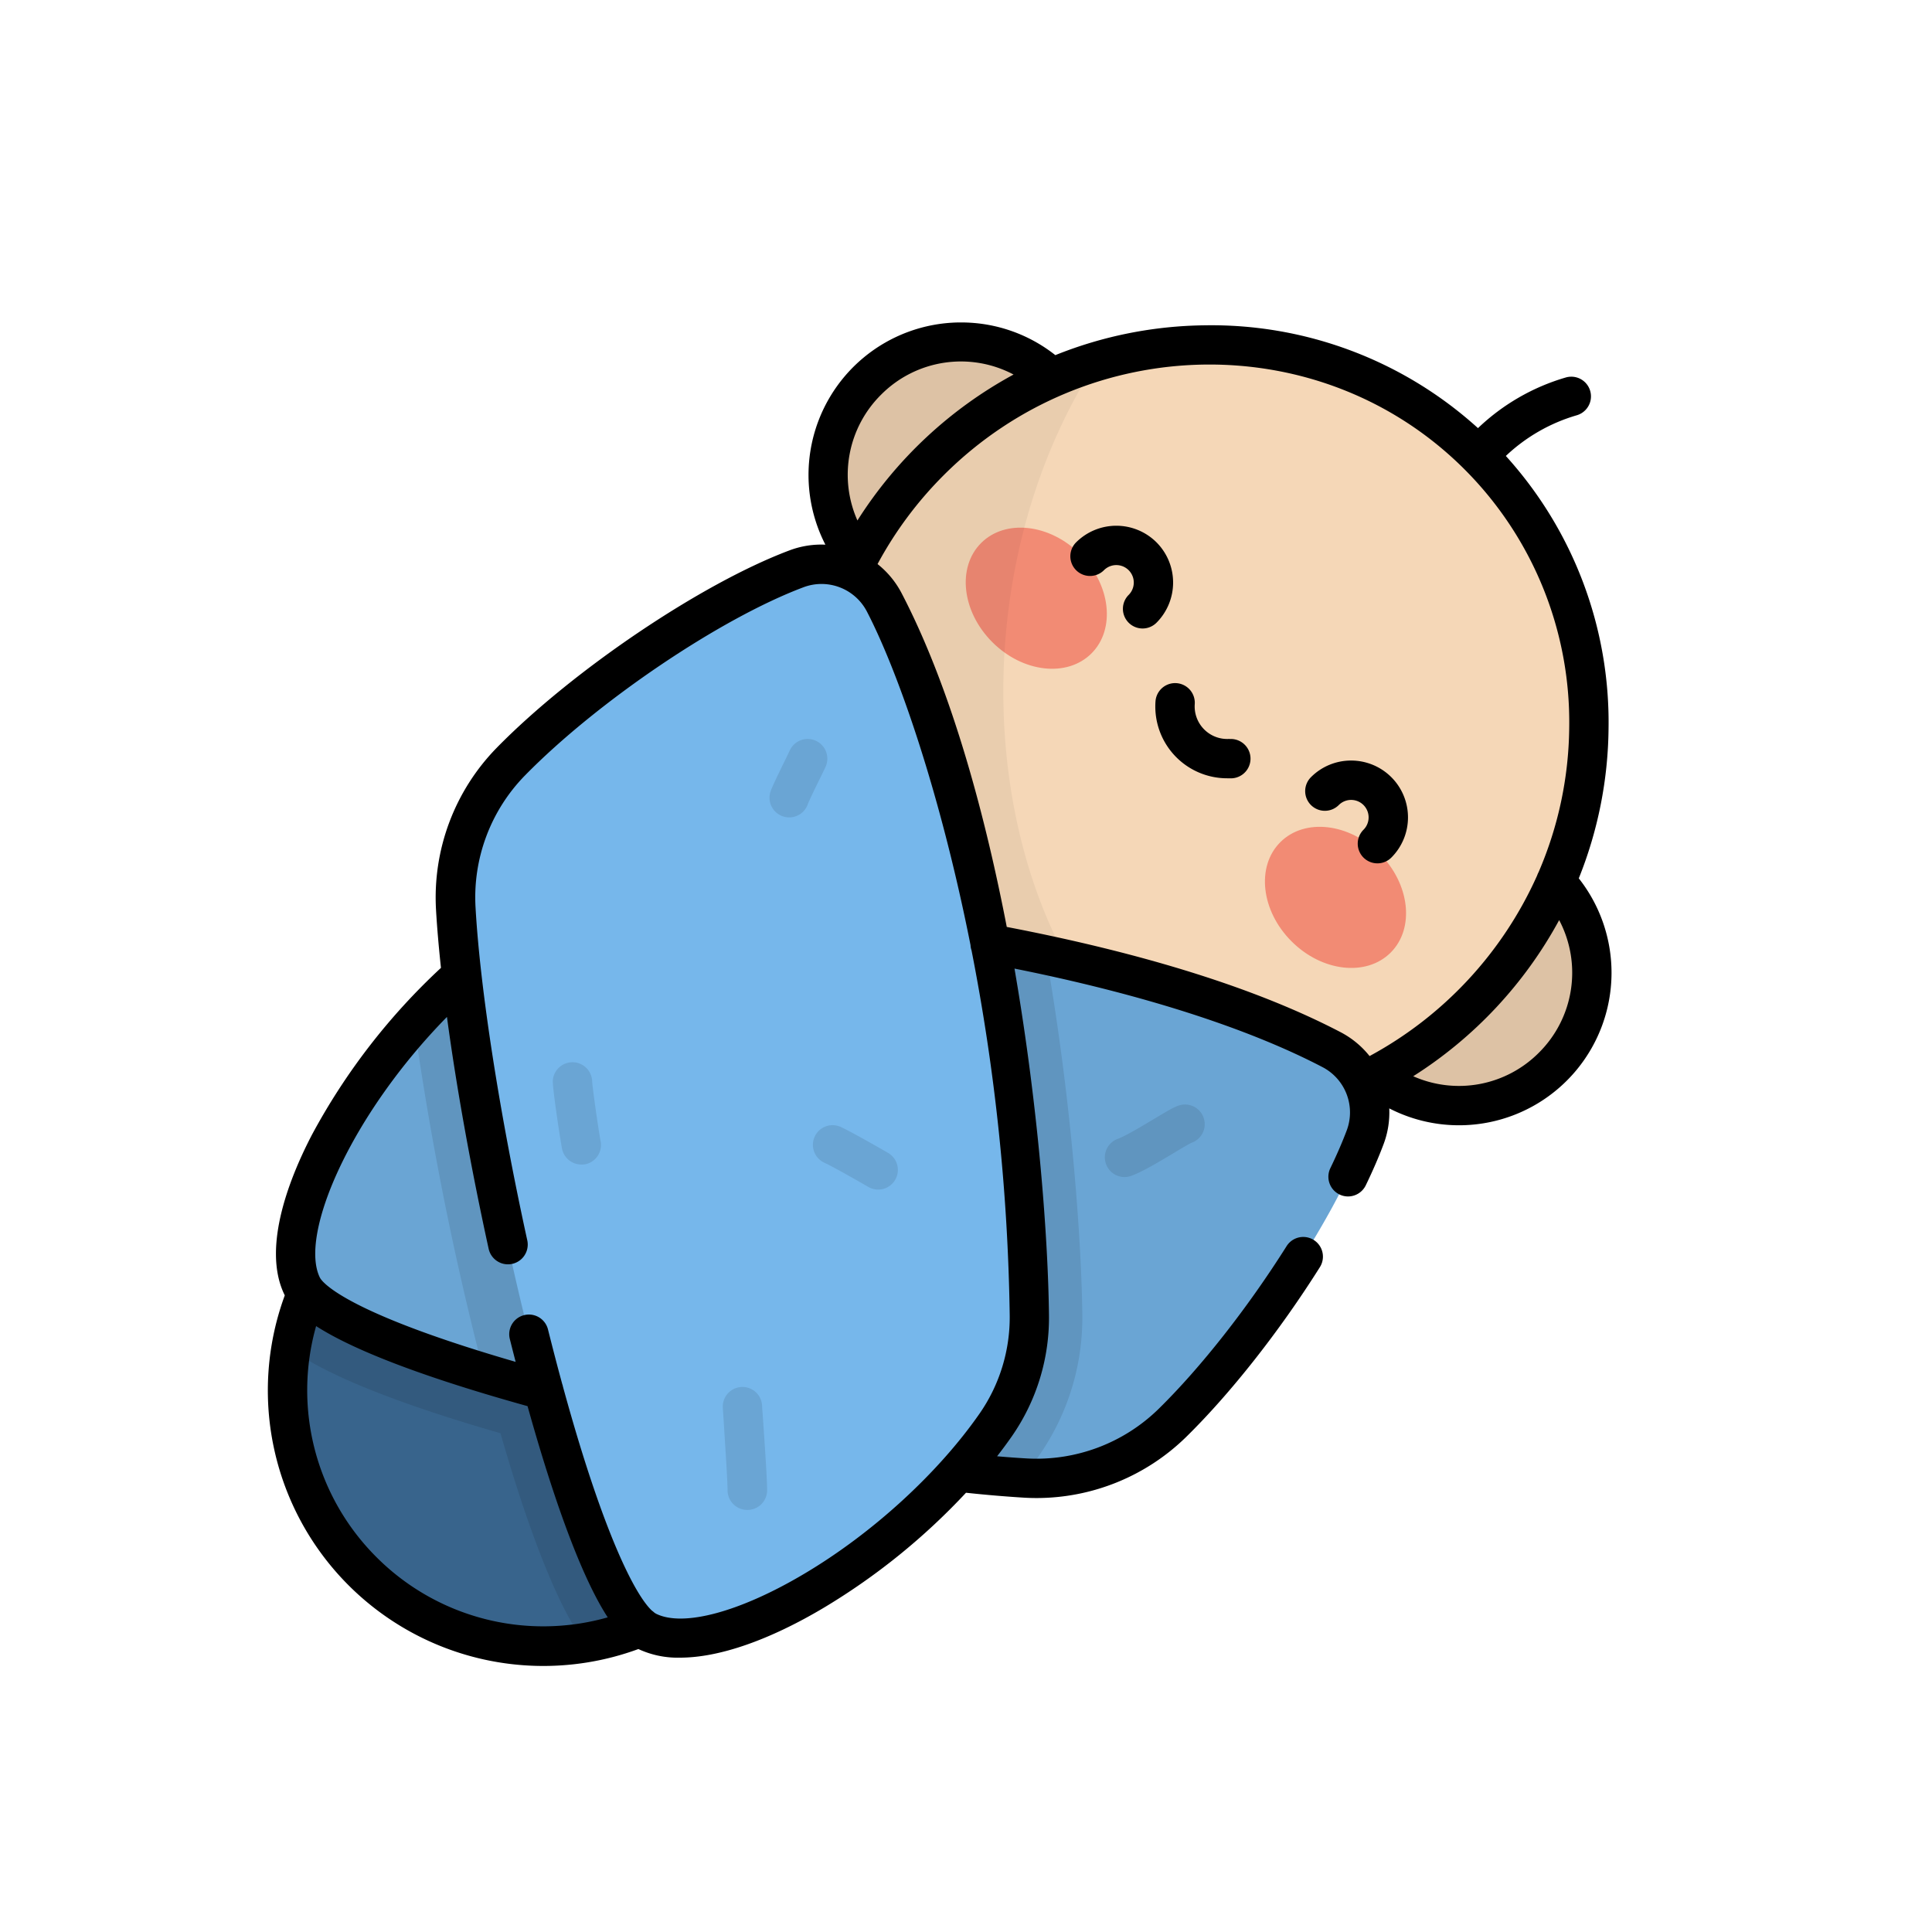 <svg xmlns="http://www.w3.org/2000/svg" viewBox="0 0 500 500"><defs><style>.cls-1{fill:none;}.cls-2{fill:#f5d7b7;}.cls-3,.cls-8{opacity:0.1;}.cls-3,.cls-6{isolation:isolate;}.cls-4{fill:#38648c;}.cls-5{fill:#f28b74;}.cls-6{opacity:0.05;}.cls-7{fill:#76b7eb;}</style></defs><title>umur_balita</title><g id="Layer_2" data-name="Layer 2"><g id="Layer_1-2" data-name="Layer 1"><rect class="cls-1" width="500" height="500"/><circle class="cls-2" cx="248.72" cy="122.88" r="34.38"/><circle class="cls-3" cx="248.72" cy="122.88" r="34.38"/><circle class="cls-2" cx="377.56" cy="251.72" r="34.38"/><circle class="cls-3" cx="377.56" cy="251.72" r="34.38"/><circle class="cls-4" cx="140.67" cy="359.77" r="66.22"/><path class="cls-3" d="M187.5,406.6A66.23,66.23,0,1,0,75.3,349.19c5.4,3.84,12.93,7.55,23.14,11.5,8.62,3.34,19.16,6.8,31.08,10.23,3.43,11.93,6.89,22.46,10.23,31.08,3.95,10.21,7.66,17.75,11.5,23.13A65.86,65.86,0,0,0,187.5,406.6Z"/><ellipse class="cls-2" cx="310.8" cy="189.63" rx="101.5" ry="99.28" transform="translate(-43.06 275.31) rotate(-45)"/><ellipse class="cls-5" cx="268.19" cy="154.82" rx="16.09" ry="20.2" transform="translate(-30.92 234.98) rotate(-45)"/><ellipse class="cls-5" cx="345.63" cy="232.24" rx="16.09" ry="20.2" transform="translate(-62.99 312.42) rotate(-45)"/><path class="cls-6" d="M283.84,93.53a102.84,102.84,0,0,0-43.23,25.9c-39.64,39.64-40.34,103.2-1.57,142A98.33,98.33,0,0,0,322,289.13C258.71,268.12,239.33,162.47,283.84,93.53Z"/><path class="cls-7" d="M160.26,234.09c40.41.48,131.76,10.11,184.35,37.56a18.27,18.27,0,0,1,8.66,22.66c-8.24,22-30,54.44-49.93,74a50.26,50.26,0,0,1-38,14.22c-55.58-3.16-178.21-31.39-187.15-49.68-9.07-18.59,19.44-66.4,53.51-90.09A49,49,0,0,1,160.26,234.09Z"/><path class="cls-3" d="M160.26,234.09c40.41.48,131.76,10.11,184.35,37.56a18.27,18.27,0,0,1,8.66,22.66c-8.24,22-30,54.44-49.93,74a50.26,50.26,0,0,1-38,14.22c-55.58-3.16-178.21-31.39-187.15-49.68-9.07-18.59,19.44-66.4,53.51-90.09A49,49,0,0,1,160.26,234.09Z"/><path class="cls-3" d="M131.71,242.74a143.68,143.68,0,0,0-24.56,22.07,808.39,808.39,0,0,0,16.61,84.7q.73,2.94,1.49,5.8c42.78,13.1,104.15,25,139.4,27.16q2.27-2.93,4.34-5.89A62.33,62.33,0,0,0,280.1,340c-.21-17.58-2.54-53.86-9.37-92.87-42.21-9.07-85.82-12.76-110.48-13.06A49,49,0,0,0,131.71,242.74Z"/><path class="cls-7" d="M266.35,340.18c-.49-40.41-10.11-131.76-37.56-184.35a18.29,18.29,0,0,0-22.66-8.67c-22,8.25-54.44,30-74,49.94a50.22,50.22,0,0,0-14.22,38c3.16,55.58,31.39,178.21,49.68,187.15,18.59,9.07,66.4-19.44,90.09-53.51A49,49,0,0,0,266.35,340.18Z"/><g class="cls-8"><path d="M150.45,301.38a5.1,5.1,0,0,1-5-4.1c-.42-2.1-2.39-15-2.39-17.5a5.1,5.1,0,0,1,10.19,0c.05,1.64,1.7,13.06,2.19,15.54a5.1,5.1,0,0,1-4,6A4.85,4.85,0,0,1,150.45,301.38Zm2.81-21.6Z"/><path d="M204.26,211.54a5.09,5.09,0,0,1-4.84-6.72c.37-1.09,1.35-3.16,3.57-7.7.61-1.24,1.18-2.42,1.39-2.88a5.09,5.09,0,0,1,9.28,4.2c-.27.6-.82,1.73-1.52,3.16-1,2-2.76,5.65-3.06,6.47A5.08,5.08,0,0,1,204.26,211.54Z"/><path d="M227.26,307.86a5,5,0,0,1-2.55-.69c-2.42-1.4-9.17-5.26-11.35-6.25a5.09,5.09,0,0,1,4.22-9.27c3,1.38,11.31,6.17,12.24,6.71a5.09,5.09,0,0,1-2.56,9.5Z"/><path d="M193.39,390.77a5.1,5.1,0,0,1-5.1-5.1c0-2.71-.71-13-1-17.91-.11-1.59-.19-2.79-.22-3.32a5.09,5.09,0,1,1,10.16-.6c0,.5.12,1.67.22,3.22.52,7.52,1.08,15.78,1.08,18.61A5.09,5.09,0,0,1,193.39,390.77Z"/><path d="M291,304.62a5.1,5.1,0,0,1-1.69-9.9c1.88-.66,6.32-3.32,9.25-5.08,4.32-2.59,5.76-3.42,7.19-3.71a5.1,5.1,0,0,1,2.52,9.86c-.74.35-2.89,1.64-4.47,2.59-3.87,2.32-8.26,4.95-11.11,5.95A5,5,0,0,1,291,304.62Zm16.76-8.7h0Z"/></g><path d="M349.67,196.83a14.62,14.62,0,0,0-10.4,4.31,5.09,5.09,0,1,0,7.21,7.2,4.52,4.52,0,1,1,6.39,6.4,5.09,5.09,0,0,0,7.21,7.2,14.71,14.71,0,0,0-10.41-25.11ZM299.3,140.36a14.73,14.73,0,0,0-20.8,0,5.09,5.09,0,0,0,7.2,7.21,4.52,4.52,0,0,1,6.4,6.39,5.09,5.09,0,0,0,0,7.2,5.09,5.09,0,0,0,7.2,0A14.73,14.73,0,0,0,299.3,140.36Zm109.27,87a106.59,106.59,0,0,0,7.72-38.74A102.66,102.66,0,0,0,389.71,118a45,45,0,0,1,18.36-10.53,5.09,5.09,0,1,0-2.84-9.78,55.29,55.29,0,0,0-22.73,13.11,102.69,102.69,0,0,0-70.64-26.61,106.59,106.59,0,0,0-38.74,7.72,39.23,39.23,0,0,0-24.4-8.46h-.6a39.47,39.47,0,0,0-34.51,57.51,23.35,23.35,0,0,0-9.27,1.47c-22.79,8.55-56.1,31-75.83,51.14a55.4,55.4,0,0,0-15.67,41.84c.26,4.56.7,9.62,1.28,15.07a166.29,166.29,0,0,0-33.39,43.2c-5.27,10.1-13.21,28.91-7.1,41.41a1,1,0,0,0,.07.15,71.3,71.3,0,0,0,91.52,91.53l.16.08A24.14,24.14,0,0,0,176,429C186,429,199,424.55,213.34,416A169.18,169.18,0,0,0,250,386.32c5.47.59,10.54,1,15.09,1.28,1.05.06,2.1.09,3.14.09a55.36,55.36,0,0,0,38.7-15.76c11.53-11.31,24.17-27.35,34.66-44a5.09,5.09,0,0,0-8.62-5.43c-10.09,16-22.18,31.39-33.17,42.17a45.18,45.18,0,0,1-34.13,12.77c-2.39-.14-4.94-.32-7.62-.56,1.35-1.74,2.65-3.49,3.86-5.23a53.72,53.72,0,0,0,9.56-31.51c-.23-19.41-2.65-52.83-8.74-88.41l-.18-1.06c32.81,6.58,60.27,15.35,79.73,25.51a13.22,13.22,0,0,1,6.26,16.35c-1.13,3-2.56,6.31-4.25,9.8a5.1,5.1,0,0,0,2.37,6.8,5,5,0,0,0,2.21.51,5.1,5.1,0,0,0,4.59-2.88c1.82-3.76,3.37-7.35,4.61-10.65a23.3,23.3,0,0,0,1.47-9.26,39.47,39.47,0,0,0,49.06-59.52ZM228,102.17a29.13,29.13,0,0,1,34.31-5.24,109.85,109.85,0,0,0-40.41,37.77A29.18,29.18,0,0,1,228,102.17ZM97.44,403a61,61,0,0,1-15.63-59.81c7.76,5,23.19,11.94,54.72,20.72,3.75,13.43,7.54,25.22,11.18,34.66s6.86,15.86,9.57,20A61,61,0,0,1,97.44,403Zm156.08-37.18c-10.75,15.45-27.71,31-45.38,41.47-16.56,9.84-31.23,13.82-38.29,10.37a3.1,3.1,0,0,1-.5-.31,5.58,5.58,0,0,0-.6-.49c-4.18-3.82-12.52-19.43-23.11-58.19,0-.16-.08-.31-.13-.46q-1.8-6.61-3.69-14.15a5.09,5.09,0,1,0-9.88,2.47q.75,3,1.51,5.92c-38.66-11.21-47.94-18.58-50.08-21l-.1-.12a3.47,3.47,0,0,1-.49-.7c-5.43-11.11,8-42.09,32.89-67.45,2.43,18,6.17,38.88,10.79,60a5.09,5.09,0,1,0,10-2.18c-7.19-32.84-12.2-65-13.39-86.16a45.11,45.11,0,0,1,12.77-34.13c18.84-19.22,50.53-40.63,72.13-48.74a13.24,13.24,0,0,1,16.36,6.25c8,15.4,18.94,46.59,26.84,86.37a4.68,4.68,0,0,0,.26,1.35,528.45,528.45,0,0,1,9.88,94.34A43.64,43.64,0,0,1,253.52,365.82Zm100.94-92.49a23.47,23.47,0,0,0-7.49-6.19c-21.4-11.18-50.47-20.34-86.42-27.25-5.22-27-13.81-60.68-27.24-86.42a23.5,23.5,0,0,0-6.2-7.49A98.37,98.37,0,0,1,244.21,123c37.59-37.59,98-38.29,134.77-1.57a92.53,92.53,0,0,1,27.13,67,96.6,96.6,0,0,1-7.93,37.3,5.59,5.59,0,0,0-.38.87,99.11,99.11,0,0,1-43.34,46.7Zm43.81-.9a29.18,29.18,0,0,1-32.53,6.1,109.85,109.85,0,0,0,37.77-40.41A29.16,29.16,0,0,1,398.27,272.43Zm-80.07-81.2a8.43,8.43,0,0,1-9-9,5.09,5.09,0,0,0-10.16-.7,18.58,18.58,0,0,0,18.57,19.89c.43,0,.85,0,1.28,0a5.09,5.09,0,1,0-.7-10.16Z"/></g></g></svg>